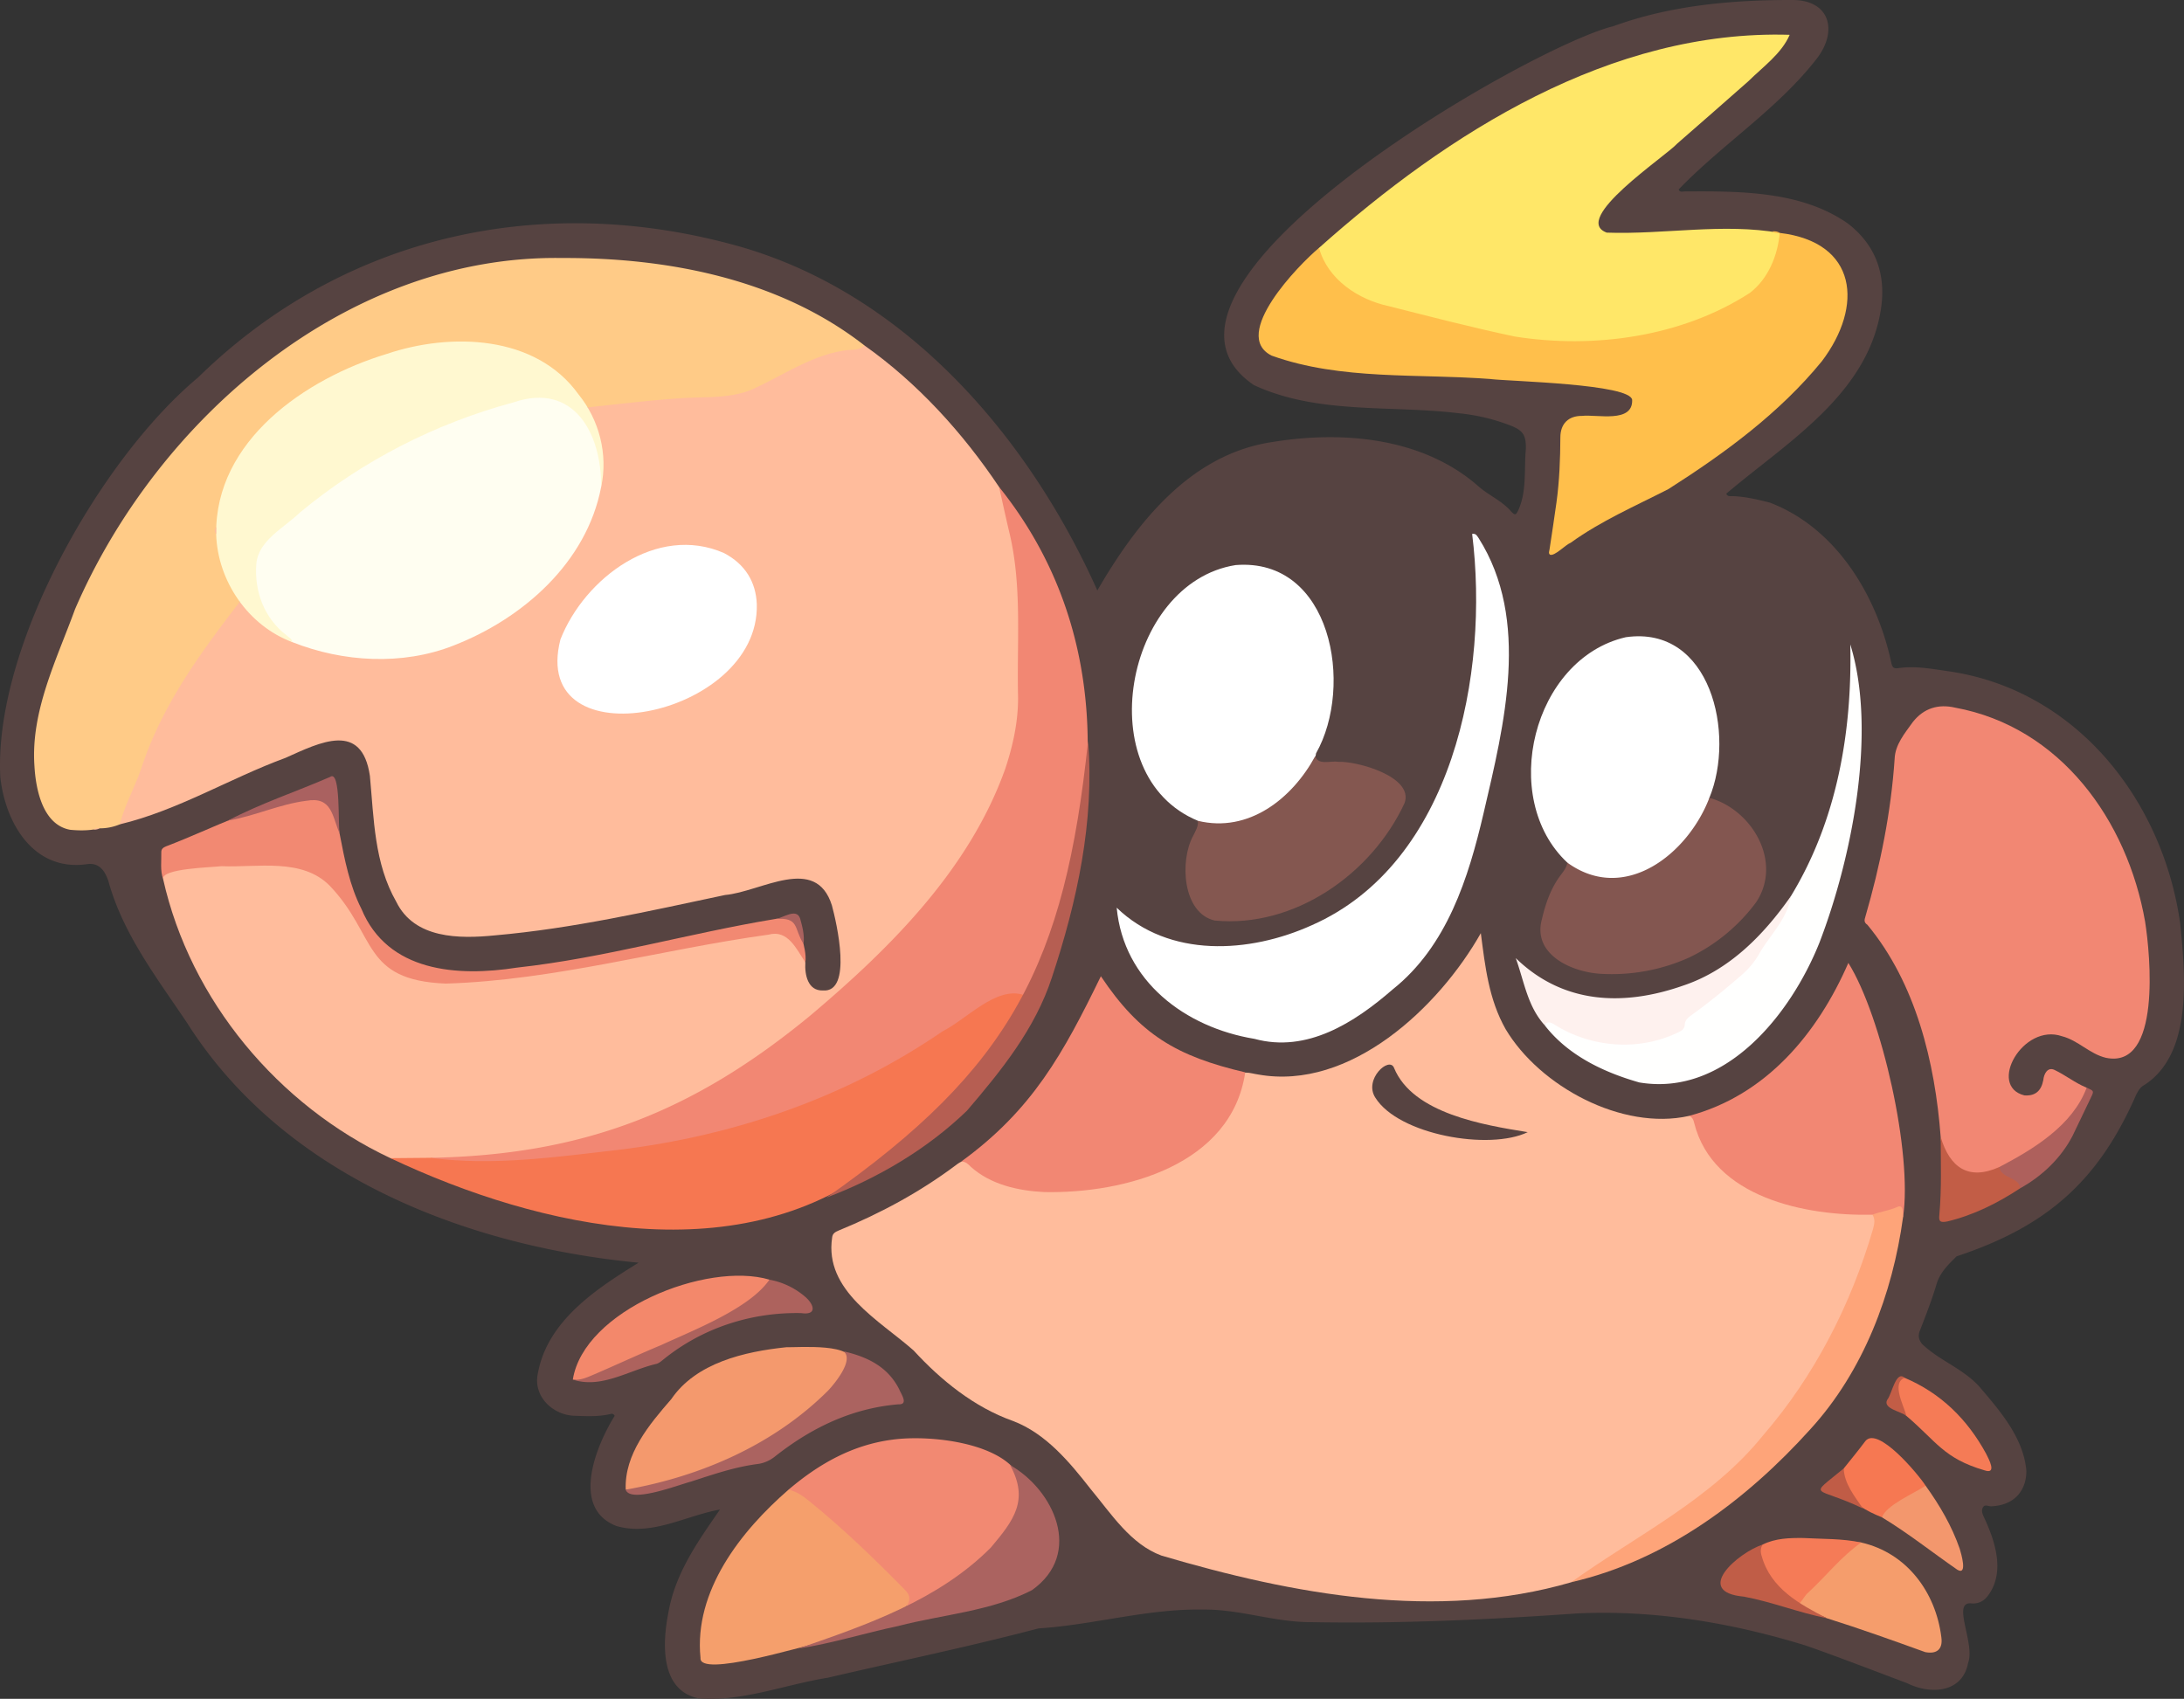 <svg id="Capa_1" data-name="Capa 1" xmlns="http://www.w3.org/2000/svg" viewBox="0 0 1761.09 1370"><rect x="0" y="0" width="1761.09" height="1370" fill="#333333" stroke="none"/><defs><style>.cls-1{fill:#564341;}.cls-2{fill:#ffbc9c;}.cls-3{fill:#ffcb87;}.cls-4{fill:#f28773;}.cls-5{fill:#ffe768;}.cls-6{fill:#ffbf4b;}.cls-7{fill:#fff;}.cls-8{fill:#f67751;}.cls-9{fill:#835650;}.cls-10{fill:#f28972;}.cls-11{fill:#845750;}.cls-12{fill:#f59f6c;}.cls-13{fill:#fffffe;}.cls-14{fill:#f4996d;}.cls-15{fill:#fea479;}.cls-16{fill:#ab6360;}.cls-17{fill:#fef1ee;}.cls-18{fill:#f59d6c;}.cls-19{fill:#b65e52;}.cls-20{fill:#f3886b;}.cls-21{fill:#f67852;}.cls-22{fill:#f57b57;}.cls-23{fill:#ad625d;}.cls-24{fill:#f57b56;}.cls-25{fill:#c25d46;}.cls-26{fill:#f3976d;}.cls-27{fill:#c05d47;}.cls-28{fill:#ae605c;}.cls-29{fill:#aa6160;}.cls-30{fill:#c05c46;}.cls-31{fill:#aa625f;}.cls-32{fill:#fffef1;}.cls-33{fill:#fff8d0;}.cls-34{fill:#574341;}</style></defs><title>Rspack</title><path class="cls-1" d="M581,1222.36c-27.55,4.85-55,21.63-83.58,13.22-36.92-14.38-16.44-64.44-1.33-88.79-1.12-2.13-2.51-1.71-3.64-1.44-9.55,2.28-19.23,1.69-28.89,1.37-17.16-.58-32.9-15.28-29.57-33.25,7.36-43.17,47.39-69.18,81.41-90.19-139.57-13.32-286-70.35-363.84-193-24.35-36.37-52-72-63.76-114.92-2.68-7.88-7.24-14.92-17.17-13.48C27.89,708,4.92,669.43.71,631.86c-5.59-104.45,80.12-256.24,159.41-322.4,118-115.55,278.47-150.1,436.18-105.82,134.59,38.26,233.46,153.53,289,277.51,31.74-54.67,75.21-110.25,141.87-119.8,56.78-9.2,121.36-3.31,165.93,36.27,8.34,7.13,18.67,11.4,25.93,19.91,3.1,3.24,3.86,2.93,5.79-1.27,6.87-15.17,4.54-32.68,6-48.92.33-11.65-2.31-15.41-13.22-19.5a157.48,157.48,0,0,0-40.75-9.57c-54.88-6.71-113.95,1.14-165.28-22.71-115.88-78.35,222-272.89,289.77-289.41C1347.48,9.35,1396.7,4.92,1445.53,5c30.6-.14,37.2,25.07,19.77,47.44-31.4,40.47-75.93,68.7-111.21,105.31.82,2.52,2.93,1.68,4.49,1.64,44.32-.25,94.12-.59,131.84,25.8,23.35,18,31.2,42.33,26.51,70.48-11.34,68.19-76.11,106.38-124.46,147.44.94,2.54,3.29,1.94,5.14,2,10.26.34,20.17,2.75,30,5.22,53.28,20.34,86,74.5,97.72,128.26.71,3.32,1.22,5.93,5.59,5.27,13.82-2.09,27.37.58,41,2.51,102.93,15,172.69,104.14,186.58,203.58,4,40.8,10.51,105.07-29.29,130.25-3.15,1.8-4.58,4.54-6.16,7.47-30.68,70.35-72.69,106.58-144.89,130.48-6.63,6.61-13.35,12.93-16.21,22.6-3.75,12.67-8.6,25-13.4,37.37-1.62,4.17-.86,7.18,1.61,10.53,14.37,14,34.67,20.39,47.82,36.29,16.11,18.9,34,40,36.42,65.65.4,14-7.52,28.31-28.39,29.15-2.18.09-5-1.73-6.43.6-1.8,2.81-.46,5.91.91,8.7,8.81,19,16.88,43.68,3.25,62.4-3.29,4.47-7.26,6.76-12.9,6.69-17.57-2.82,2.64,32-3.41,48-4.58,24.23-30.52,25.6-49.17,16.23-27.15-10.18-54.18-20.7-81.54-30.29-59.69-18.39-122.39-29-185-25.92-71.13,5-142.19,8.32-213.54,7-29.69.27-58.06-10.56-87.79-10.13-44.67-.83-88.09,12.34-132.53,15.19-56.18,14.8-113.33,26.59-170,39.79-34.6,5.52-69,19.52-104.26,16.57-30.87-6.49-29.06-44.37-24.23-68.81C544.85,1273.72,563,1248.4,581,1222.36Z" transform="translate(-0.45 -5)"/><path class="cls-2" d="M697.46,283.54c43,30.4,79.31,70.45,108.59,114.13,25.53,54.34,28.73,198.55-1,251.5C755.69,751.73,664.66,828.27,569,886.53c-58,34.69-123.63,51.78-191,52.9-21-.89-42.08,6.91-62.66-.44C224.88,896.52,153.93,811.89,132,714c-1.58-6.18,2.15-8.25,7.18-9.18,15.52-2.86,31.12-4.91,46.94-4.85,34.54-.36,73.92-4.29,93.94,30.24,7.33,11.31,15.39,22.17,21.19,34.4,6.55,13.84,17.4,21.86,32,25.94,21.88,6.11,43.89,4.89,65.85,2,72-10,143.16-25.19,215-36.43,20.47-4,29.82,3,35.74,25-.59,10,2,23,14.14,22.63,24.26,1.9,11-54.82,7.3-68.54-13-41.53-57.15-11-86.19-8.45-61.42,13-122.84,27.07-185.51,32.54-28.73,2.89-64.94,2.88-79.6-27.09-17.82-31.19-18-66.8-21.26-101.46-6.45-44.3-40.11-27.12-68-14.6-45,16.51-86.88,42.42-133.64,53.61-2.87-2.49-2.21-5.53-1-8.39C119,600.08,145.15,536.25,192.66,490c3.76-.7,6.35,1.37,8.59,3.89,7.32,8.19,16.16,14.64,24.56,21.59,23.82,12.3,52.29,16.33,78.8,17.59,88.06,4.71,212.68-96.36,170.75-190-6.14-8.65.9-14.16,9.73-14.25,28-3.39,56-6.2,84.29-6.45C616.06,324.27,650.25,279.38,697.46,283.54Z" transform="translate(-0.45 -5)"/><path class="cls-2" d="M1267.42,1281c-108.24,31.51-224.46,9.76-330.36-21.51-24.95-9.15-40.56-33.75-57-53.49-17-21.74-36.34-45.13-62.88-55.12-31.16-11.07-57.89-32.7-80.07-56.85-27.48-24.28-72.1-48.1-65.66-91,.31-3.49,2.72-4.59,5.32-5.73,33.5-13.71,65.38-30.91,94.39-52.63,3.93-3.11,9.15-6,13.61-1.94,56.7,46.1,201.3,12.14,215-66.39-.22-9.72,9.09-5.6,15.3-4.82,74.25,13.27,145.7-54.27,179.46-114,3.51,27,6.4,53.41,20,77.42,27.5,46.21,94,82,147.74,70,5.52-1,6.88,2.9,8.1,6.92,6.37,24.55,26.26,43.38,49.46,52.18,19.14,7.53,38.55,14.33,59.28,16.48,13.18,2.5,42.91-6,34.7,17.29C1478,1129.08,1387.6,1221.93,1267.42,1281Z" transform="translate(-0.45 -5)"/><path class="cls-3" d="M193.4,490.84c-31.31,40.6-61.53,82-78.22,131.34-5.09,16.14-14,31.23-18.07,47.57A41.48,41.48,0,0,1,80.73,673C73,674.9,64.86,674.93,57,674.16c-22-4-27.68-32.32-28.77-51.31C25.09,578.59,46.12,537,60.94,496.31c66.17-153.37,219-285.8,392.29-283.25,85.57-.4,175.43,16.84,244.23,70.48-4,4.16-9.51,3.28-14.29,3.87-26.92,3.44-49.39,19.16-73.43,30.33-18.46,9.11-39.84,7-59.71,8.38-25.24,1.62-50.45,4.7-75.51,7.4-4.65.37-6.7-3-8.83-6.2-40.55-57.63-122.17-49.41-178.95-24-68.17,25.24-138.28,102.56-95.8,177C192.66,483.51,195.52,486.64,193.4,490.84Z" transform="translate(-0.45 -5)"/><path class="cls-4" d="M1565.34,921.93c-4.55-60.16-20-124-59.09-171.14-2.89-1.9-2.48-3.92-1.65-6.5,12.05-41.46,20.7-84.27,23.61-127.37.42-11.53,8.23-20.62,14.62-29.59,8.86-11.33,20.76-14.77,34.08-11.68,84.87,15.55,138.95,90.8,153.27,172.62,4.18,26.37,13.28,119.14-31.58,109.78-13.15-3.12-22.4-14.07-35.46-17.41-31.46-10.81-60.23,40.18-30.31,47.72,8.61.62,13.58-3.43,15.27-12.39.42-4.68,3.3-10.77,8.92-8.2,9,4.26,16.77,10.62,26,14.37,3.24,3.46,1,6.53-.69,9.65-15.21,26.68-41.77,45.43-69.56,57.22C1587.23,962.23,1566.92,948.2,1565.34,921.93Z" transform="translate(-0.45 -5)"/><path class="cls-5" d="M1064.06,204.89c104.08-92.8,235.36-176.16,379.52-171.82C1437,48.33,1422,58.88,1410.34,70.43c-19,16.9-38.27,33.55-57.4,50.32-9.24,10.27-86.28,61.16-56.85,71.85,46.18,1.63,93.85-7.88,139.48.22l0,0c10.32,17.7-17.87,53-35.16,59.91-63.26,31.44-138.7,39.38-206.88,21-42.11-14.13-96.65-11.26-124.64-51C1065.52,217.45,1059.61,212.44,1064.06,204.89Z" transform="translate(-0.45 -5)"/><path class="cls-4" d="M347.61,938.7c122.47-2.36,211-36.4,305.95-114.49C718.3,769.65,782.18,706.1,811.1,624.81c6.2-18.76,10.53-38.21,10.27-58.37C820.31,522,824.82,477,814.1,433.38c-2.79-11.88-5.37-23.8-8.05-35.71C899.79,514.5,891.84,661.85,836.82,794c-3,7.43-7.9,17.56-17.56,16-18.14-2.62-71.81,42.62-94.23,52.63-94.5,56.29-205.59,76.17-314.2,81.26-19.76.75-39.67,2.82-59.13-2.14A5,5,0,0,1,347.61,938.7Z" transform="translate(-0.45 -5)"/><path class="cls-6" d="M1064.06,204.89c6.94,25.52,31.79,41.78,56.26,47,33.72,8.53,67.39,17.29,101.45,24.47,63.78,10.16,134.93.34,189.71-35.17,14.82-11.4,22.46-30.1,24.06-48.36,62.74,7.41,67.68,59,34,103.47-34.1,41.8-78.47,74.26-123.77,103.13C1319,413.13,1291.5,425,1267,442.69c-4.33,1.67-13,11.11-16.69,9.61-1.43-1.1-.6-2.77-.38-4.25,1.89-12.58,3.85-25.15,5.58-37.76,2.39-17.43,3.08-35,3.15-52.56,0-11,6.53-17.45,17.45-17.34,12.14-1.37,41.1,6.14,40.45-12.91-1.53-12.86-97.71-14.92-113.9-16.77-58.61-4.62-120.85,1.19-176.8-18.92C992.57,275.16,1047.6,218.63,1064.06,204.89Z" transform="translate(-0.45 -5)"/><path class="cls-7" d="M900.91,737c42.21,40.81,107.13,36.86,157.4,14.09,113.82-50.23,143.21-203.34,129.22-315.54,3.33-.53,4,1.84,5.15,3.28,42,66.23,20.73,150.51,4.12,221.75-12.28,52.61-29.49,107.37-73.33,142.31-30.73,26.73-69.1,51.44-111.46,39.88C956.14,833.56,906.46,796.3,900.91,737Z" transform="translate(-0.45 -5)"/><path class="cls-8" d="M347.61,938.7c50.38,6.76,101.33-.71,151.63-6.45C592.46,921,682.71,890.1,760.37,836.76c19.31-9.62,43.22-36.59,65.32-29.45,3.59,3.92.41,7.26-1.28,10.32-27.11,48.9-69,87.09-111.38,122.64-112.71,92.44-276.88,55.86-397.71-1.28Z" transform="translate(-0.45 -5)"/><path class="cls-7" d="M966.4,666.92c-88.14-36.47-59-192.16,30.44-206.23,77.24-6.16,95.59,97.43,64.84,151.77-4,26.84-35.52,51.75-61.16,58C991.76,671.68,971.92,674.45,966.4,666.92Z" transform="translate(-0.45 -5)"/><path class="cls-7" d="M1264.29,700.65c-55.58-52-27.82-164.49,47.12-181.78C1380,509,1400,597.16,1378.82,648.38c.44,24.08-30.11,53.59-52,62.58C1308.78,718.91,1275.32,719.89,1264.29,700.65Z" transform="translate(-0.45 -5)"/><path class="cls-4" d="M1004.56,869.78c-11.07,74.59-96.81,97.82-161.95,96.55-21.05-1-43.34-6-59.29-20.35-2.14-2.23-4.35-4.32-7.74-4.29C833,900,857.87,854.43,888.15,792.28,919.66,839.42,949.25,856.83,1004.56,869.78Z" transform="translate(-0.45 -5)"/><path class="cls-4" d="M1510.3,984.58c-53.93,1.21-128.62-13.8-143.72-73.93-.57-2.59-1.5-4.88-4.34-5.73,62.15-16.42,103.81-66.38,128.64-123.4,27,43.17,51.86,153.91,44.12,205C1527.62,978.64,1519.56,988.78,1510.3,984.58Z" transform="translate(-0.45 -5)"/><path class="cls-9" d="M1264.29,700.65c46.32,33.53,97.31-7.13,114.53-52.27,34.57,9.54,59.16,51.77,37.78,84.13a145.15,145.15,0,0,1-54.06,44.66,151.75,151.75,0,0,1-69.75,13.22c-23.8-.85-57-15.09-49-44.18,3-12.72,7.17-24.93,15.18-35.55C1261.22,707.66,1263.69,704.61,1264.29,700.65Z" transform="translate(-0.45 -5)"/><path class="cls-10" d="M636.4,1206.23c24.43-20.77,51.5-36.11,83.86-40.27,40.58-5.51,131.89,8.15,98.25,66.88-16.89,29.88-45.21,48.07-74.19,64.43-3.87,2.16-7.71,5.27-12.73,3.18-1.34-11.27-10.22-17.25-17.27-24.52A740.35,740.35,0,0,0,649,1216.41C644.84,1213,638.3,1212.43,636.4,1206.23Z" transform="translate(-0.45 -5)"/><path class="cls-11" d="M966.4,666.92c40.9,10,76.16-17.94,94.67-52.27,2,7.79,12.36,3.68,18.25,4.69,15.71-.64,61.35,12.11,53.74,33.23-26.41,57.22-89,101-153.11,94.78-26-6-28.36-48.18-17.42-68.24C964.39,675.23,966.87,671.54,966.4,666.92Z" transform="translate(-0.45 -5)"/><path class="cls-12" d="M636.4,1206.23c6.25,1.61,11.35,5,16.35,9.11,27.2,22,52.33,46.26,76.8,71.14,22.89,21-55.92,40.12-69.45,43.53-11.55,2.19-96.19,28.2-94.79,12C559.84,1288.05,597.79,1239.72,636.4,1206.23Z" transform="translate(-0.45 -5)"/><path class="cls-13" d="M1444.55,727.69c37.18-61.12,49.45-132.3,47.9-203,21.81,70.4,1.2,172.74-24.93,240.63-23.16,57.85-76.08,124.27-145.25,112.58-28.93-8.25-57.5-21.88-76.27-46.12,4.43-18.41,37.47,30,100.84,5,4.36-1.54,8.22-3.73,9.67-8.84.92-3.22,3.55-5.42,6.28-7.43Q1383,805.65,1402,789.22a52.68,52.68,0,0,0,10-11.41C1422.27,760.78,1437.11,746.31,1444.55,727.69Z" transform="translate(-0.45 -5)"/><path class="cls-14" d="M505,1206.31c-1.14-28.7,19-52.58,36.73-73,20-29.34,59-38.33,92.69-41.86,9.86.2,57.85-3.61,51.25,13.3C667.16,1154.41,555.68,1209.8,505,1206.31Z" transform="translate(-0.45 -5)"/><path class="cls-10" d="M649.88,781.11c-7.19-10.67-14-26.62-29.6-22.4-86.85,12-172.53,36.84-260.35,39.49-67.91-2.73-55.36-38.76-93.49-78.8-22.38-22.86-58.53-14.64-87.45-15.88-7.74,1-48.8,1.75-47,10.49-2.51-7.12-1.29-14.48-1.48-21.75-.07-2.8,1.74-3.86,4-4.8,37.9-14.41,75.12-35,115.59-40.5,20.45-2.31,21.5,15.17,24.22,30.44,4,20.65,8,41.66,17.58,60.58,21.14,51,77.42,54.83,125.46,47.33,70.42-7.72,138.53-27.7,208.24-39.22,15.88-2.4,17.12-3.78,21.52,15C648.71,767.66,650.65,774.23,649.88,781.11Z" transform="translate(-0.45 -5)"/><path class="cls-15" d="M1510.3,984.58c6.48-2.59,13.55-3.27,19.94-6.21,5.4-2.55,4.38,4.85,4.76,8.15-8.44,61.94-32,124.22-74.6,170.89-51.69,57.35-116.7,106.08-193,123.55,52.7-37.83,113.14-66.8,154.74-118.46,41.53-48,70.86-105.48,88.58-166.18C1511.77,992.33,1512.84,988.4,1510.3,984.58Z" transform="translate(-0.45 -5)"/><path class="cls-16" d="M644,1334.49c55.27-19.1,113.1-39,155.36-81.41,18.66-22.13,31-38.28,15.62-66.55,34.79,19.67,59.47,71,17.63,100.81-33.32,17.1-71.88,19.59-107.74,28.9C697.87,1321.92,671.34,1330.34,644,1334.49Z" transform="translate(-0.45 -5)"/><path class="cls-17" d="M1444.55,727.69c-2.66,18.49-17.42,31.76-26.18,47.52a64.64,64.64,0,0,1-13.72,16.25c-12.86,11.14-26,21.9-39.83,31.85-3,2.16-5.72,4.2-5.87,8.31-.1,2.94-2.22,4.37-4.58,5.57-32,15.94-71.34,12.83-101.22-6.42-2.67-1.39-5.22-2.42-7.15,1-13.84-15.31-16.39-34.85-23.31-54.13,38,37,86.56,39.16,135,22.17C1394.81,787.43,1422.53,759.1,1444.55,727.69Z" transform="translate(-0.45 -5)"/><path class="cls-18" d="M1501.28,1248.94c36.75,8.36,60.12,40.1,64.6,76.38,1.35,9.56-3.56,13.82-13,12-26.27-9.48-52.59-18.93-79.29-27.31-7-3.91-18.6-4.38-22.8-11.53-2.06-9.8,30.58-34.56,38-44C1492.21,1251.07,1496,1248.14,1501.28,1248.94Z" transform="translate(-0.45 -5)"/><path class="cls-19" d="M666.92,970.75C816.19,866.07,859,782.14,877.81,602.58c5.33,64.63-8.93,129.78-29.21,190.85C835.13,834.64,808,868.2,780.18,900.69,748.3,931.5,708.31,955.17,666.92,970.75Z" transform="translate(-0.45 -5)"/><path class="cls-20" d="M462.36,1117.52c8.85-55.72,107.65-95.52,158.5-80.58,8.22,21.19-115.64,67.75-135.7,77.59C478,1117.57,470.31,1119.23,462.36,1117.52Z" transform="translate(-0.45 -5)"/><path class="cls-16" d="M505,1206.31c60.36-10.59,119.36-36.18,163.13-79.83,5.55-5.89,21.23-24.9,12.52-31.76,18.91,4.43,35.57,12.17,44.88,30.65,1.7,4.13,7.71,12.45-.64,12.11-37.8,3.18-70.27,19-99.6,42.12a28,28,0,0,1-14.34,6.08c-18.47,2.43-36.05,8.54-53.69,14.25C548.06,1202.26,508.59,1217.64,505,1206.31Z" transform="translate(-0.45 -5)"/><path class="cls-21" d="M1518,1228.63c-12.79-5.19-25.3-11.59-30.63-25.22-2.41-4.94-3-9.43-.19-14.22,5.82-7.31,11.81-14.5,17.38-22,10-12.65,43,27.08,48.64,35.93C1552.77,1209.58,1524.65,1223.85,1518,1228.63Z" transform="translate(-0.45 -5)"/><path class="cls-22" d="M1501.28,1248.94c-16.19,11.28-28.49,27.29-43,40.61-5,4.33-6.81,14.27-14.51,7.28-9.82-6.31-36.12-36.38-22.08-46.21,10.36-5.15,21.66-5.43,32.74-5.32C1470,1246.17,1486.14,1245.65,1501.28,1248.94Z" transform="translate(-0.45 -5)"/><path class="cls-23" d="M462.36,1117.52c6.11.81,11.51-1.77,16.8-4,18.18-7.78,36.09-16.18,54.34-23.77,25.87-12,71.53-29.5,87.36-52.78A61.21,61.21,0,0,1,650,1051c7.12,6.31,9.32,14.82-3.49,12.92-40-.8-79.09,11.75-110.39,36.82-2,1.54-4,3.49-6.33,4.13C507.77,1109.93,485.34,1125.18,462.36,1117.52Z" transform="translate(-0.45 -5)"/><path class="cls-24" d="M1536.24,1116.09c29.31,12.43,50.62,33.48,65.71,61.19,2.13,4.28,9.17,17.09-1.41,13.4-32.9-9.64-38.68-23.39-62.86-43.86-7.53-7.58-11.25-16.19-7.2-26.88C1531.48,1117.3,1532.25,1114.27,1536.24,1116.09Z" transform="translate(-0.45 -5)"/><path class="cls-25" d="M1565.34,921.93c7.41,24.84,22.55,35.3,47.29,24.19,5.31,3.28,22.61,8.92,16.86,17.11-18.06,11.91-37.51,21.65-58.63,26.75-5.9,1.12-7.25.23-6.58-5.53C1566.16,963.65,1565.39,942.77,1565.34,921.93Z" transform="translate(-0.45 -5)"/><path class="cls-26" d="M1518,1228.63c3.18-9.7,26.16-19.5,35.2-25.5,11.34,15.76,21.09,32.4,27.49,50.84,1.1,3.65,6.63,22.09-2,16.86C1558.41,1256.79,1539.09,1241.37,1518,1228.63Z" transform="translate(-0.45 -5)"/><path class="cls-27" d="M1421.72,1250.62c-1.81,3.07-1.76,6.25-.63,9.53,7.29,25.87,30.35,38.44,52.47,49.84-22.52-4.46-44.13-13.14-66.8-17.39C1365.07,1288.83,1402.24,1257,1421.72,1250.62Z" transform="translate(-0.45 -5)"/><path class="cls-28" d="M1629.49,963.23c-.71-9.07-15.79-7.84-16.86-17.11,27.69-14.49,59.11-33.58,70.42-64,5.92,2.61,6,2.64,3.51,7.84-4.89,10.29-9.89,20.54-14.8,30.84C1662.45,938.92,1647,953.56,1629.49,963.23Z" transform="translate(-0.45 -5)"/><path class="cls-29" d="M274.38,677.39c-6.12-14.2-6.14-30.29-26.87-26.62-21.75,2.75-41.7,12.36-63.28,16,26.42-13.89,55-23.31,82.36-35.21C275.48,625.08,272.81,671.74,274.38,677.39Z" transform="translate(-0.45 -5)"/><path class="cls-30" d="M1487.16,1189.19c.35,12.21,8.86,22.57,15.48,32.28C1463.6,1202.73,1457.77,1213.59,1487.16,1189.19Z" transform="translate(-0.45 -5)"/><path class="cls-25" d="M1536.24,1116.09c-10.88,4.33-.41,22.76,1.44,30.73-4.2-3.6-19.49-5.9-15.37-13.11C1525.88,1129.64,1529.18,1109.74,1536.24,1116.09Z" transform="translate(-0.45 -5)"/><path class="cls-31" d="M648.41,766.19c-8.13-12.69-3.13-21.58-22.75-20.1,6-.62,16.82-9.1,19.92-.57C647.49,752.27,649.26,759.05,648.41,766.19Z" transform="translate(-0.45 -5)"/><path class="cls-6" d="M1435.57,192.82c-2.18.31-4.3.32-6.12-1.22C1431.61,191.43,1433.72,191.48,1435.57,192.82Z" transform="translate(-0.45 -5)"/><path class="cls-2" d="M75.91,673.76a8.12,8.12,0,0,1,4.82-.79A6.29,6.29,0,0,1,75.91,673.76Z" transform="translate(-0.45 -5)"/><path class="cls-32" d="M485.2,397.69c-11.65,60.86-63,106.08-118.88,127.83-41.23,16.3-89.25,13.53-130.14-2.68-25-13-36.59-41.28-31.68-68.52,1.51-10.63,10.26-16.75,17.56-23.31,57.17-51.92,126.76-89.64,202-107.42C469.11,313.78,490.28,359.14,485.2,397.69Z" transform="translate(-0.45 -5)"/><path class="cls-33" d="M485.2,397.69c.39-43.06-21.88-84.71-70.57-68.25-63,17-122,47.09-172.26,88.8-12.58,12.31-33.87,22.56-35.26,41.82-1.63,22.18,6.58,43.62,24.28,57.19,1.85,1.69,4.4,2.69,4.79,5.59-35.54-13.19-60.32-49.28-61.43-87.07-1-75.46,72.05-125.5,137.5-145.34C363.91,273,432.45,275,466.92,323,483.71,343.63,490.87,371.56,485.2,397.69Z" transform="translate(-0.45 -5)"/><path class="cls-7" d="M610.7,492.17c2.58,92.33-184,128.37-158.33,28.47,19.57-49.67,77.84-93.17,131.75-69.71C601.53,460,610,474.57,610.7,492.17Z" transform="translate(-0.45 -5)"/><path class="cls-34" d="M1232.34,918c-30.75,15-104.08,2.25-122.88-27.82-9.6-14.77,11.35-33.71,15.09-24C1139.68,903.06,1197,912.3,1232.34,918Z" transform="translate(-0.45 -5)"/><path class="cls-2" d="M174.74,430c0,1.92,0,3.83,0,5.75A4.38,4.38,0,0,1,174.74,430Z" transform="translate(-0.45 -5)"/></svg>